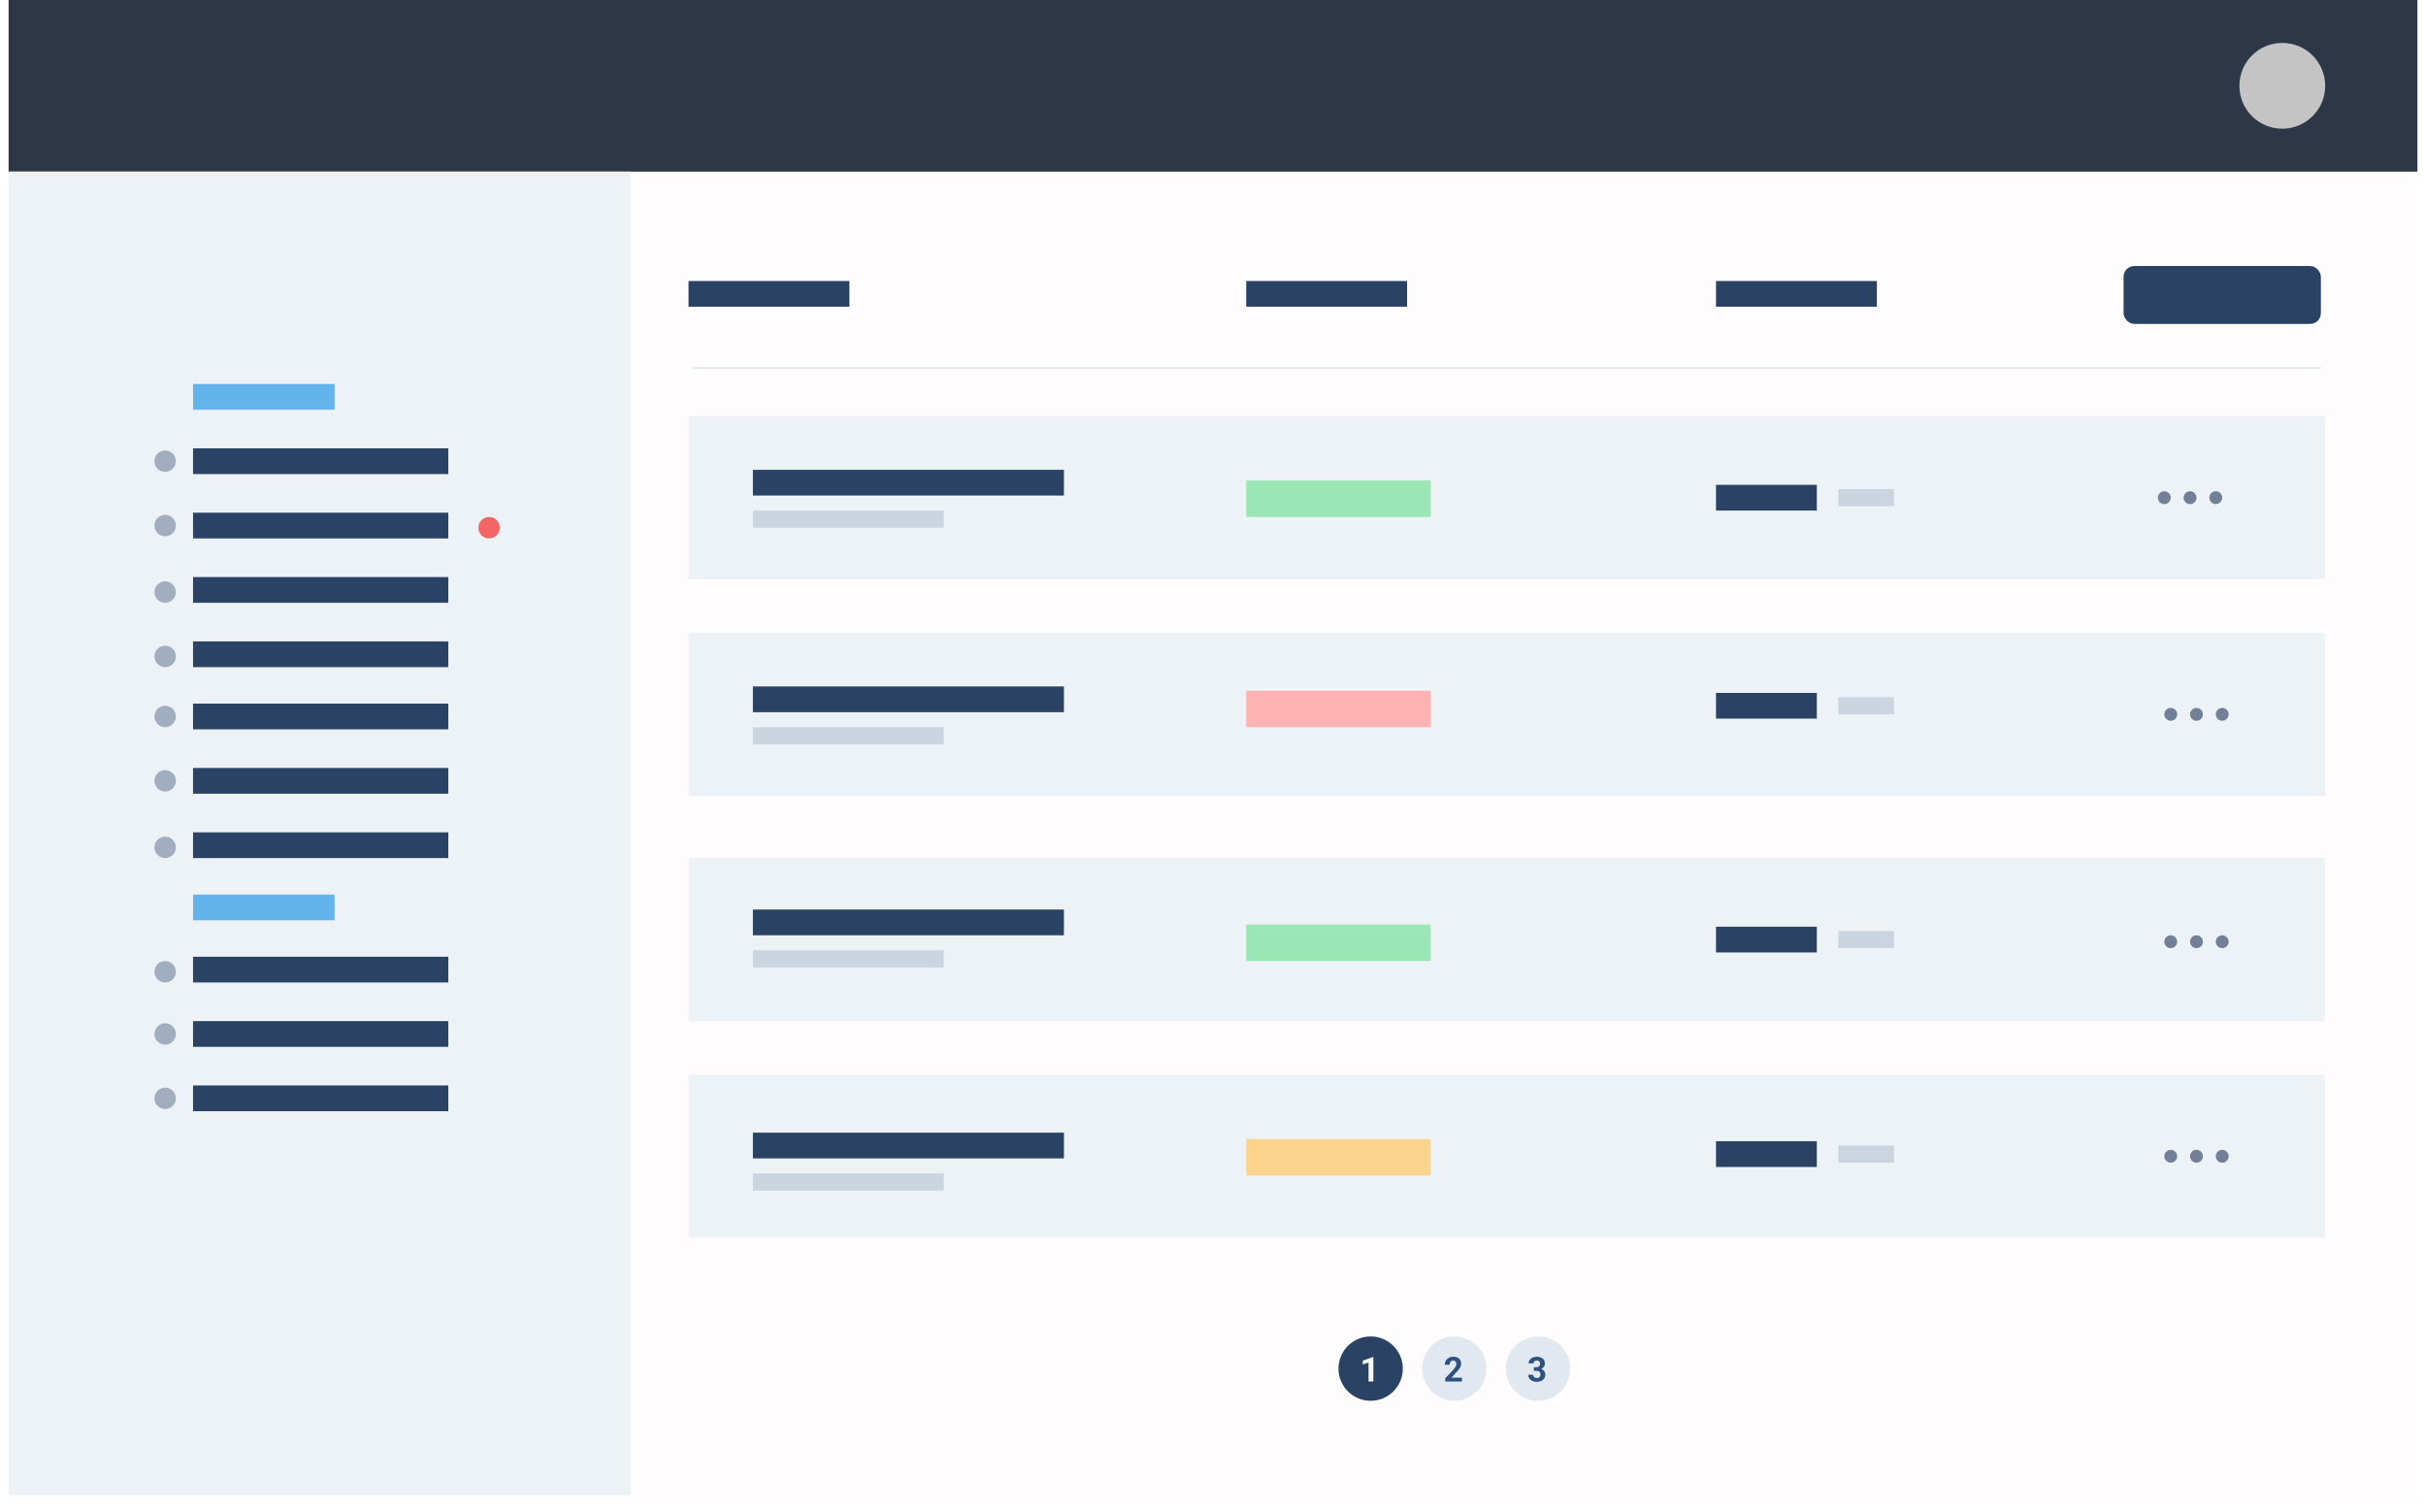 <svg width="1131" height="705" viewBox="0 0 1131 705" fill="none" xmlns="http://www.w3.org/2000/svg">
<g filter="url(#filter0_d_1_391)">
<rect x="4" width="1123" height="697" fill="#FFFCFE"/>
</g>
<rect x="4" width="1123" height="80" fill="#2D3748"/>
<rect x="4" y="80" width="290" height="617" fill="#EDF2F7"/>
<circle cx="1064" cy="40" r="20" fill="#C4C4C4"/>
<rect x="321" y="194" width="763" height="76" fill="#EDF2F7"/>
<rect x="321" y="295" width="763" height="76" fill="#EDF2F7"/>
<rect x="321" y="400" width="763" height="76" fill="#EDF2F7"/>
<rect x="321" y="501" width="763" height="76" fill="#EDF2F7"/>
<rect x="321" y="131" width="75" height="12" fill="#2A4365"/>
<rect x="90" y="209" width="119" height="12" fill="#2A4365"/>
<rect x="90" y="239" width="119" height="12" fill="#2A4365"/>
<rect x="90" y="269" width="119" height="12" fill="#2A4365"/>
<rect x="90" y="299" width="119" height="12" fill="#2A4365"/>
<rect x="90" y="328" width="119" height="12" fill="#2A4365"/>
<rect x="90" y="358" width="119" height="12" fill="#2A4365"/>
<rect x="90" y="388" width="119" height="12" fill="#2A4365"/>
<rect x="90" y="446" width="119" height="12" fill="#2A4365"/>
<rect x="90" y="476" width="119" height="12" fill="#2A4365"/>
<rect x="90" y="506" width="119" height="12" fill="#2A4365"/>
<rect x="90" y="179" width="66" height="12" fill="#63B3ED"/>
<rect x="90" y="417" width="66" height="12" fill="#63B3ED"/>
<rect x="351" y="219" width="145" height="12" fill="#2A4365"/>
<rect x="351" y="238" width="89" height="8" fill="#CBD5E0"/>
<rect x="351" y="320" width="145" height="12" fill="#2A4365"/>
<rect x="800" y="323" width="47" height="12" fill="#2A4365"/>
<rect x="351" y="339" width="89" height="8" fill="#CBD5E0"/>
<rect x="857" y="325" width="26" height="8" fill="#CBD5E0"/>
<rect x="800" y="226" width="47" height="12" fill="#2A4365"/>
<rect x="857" y="228" width="26" height="8" fill="#CBD5E0"/>
<rect x="800" y="432" width="47" height="12" fill="#2A4365"/>
<rect x="857" y="434" width="26" height="8" fill="#CBD5E0"/>
<rect x="800" y="532" width="47" height="12" fill="#2A4365"/>
<rect x="857" y="534" width="26" height="8" fill="#CBD5E0"/>
<rect x="351" y="424" width="145" height="12" fill="#2A4365"/>
<rect x="351" y="443" width="89" height="8" fill="#CBD5E0"/>
<rect x="351" y="528" width="145" height="12" fill="#2A4365"/>
<rect x="351" y="547" width="89" height="8" fill="#CBD5E0"/>
<rect x="581" y="131" width="75" height="12" fill="#2A4365"/>
<rect x="581" y="224" width="86" height="17" fill="#9AE6B4"/>
<rect x="581" y="322" width="86" height="17" fill="#FEB2B2"/>
<rect x="581" y="431" width="86" height="17" fill="#9AE6B4"/>
<rect x="581" y="531" width="86" height="17" fill="#FBD38D"/>
<rect x="800" y="131" width="75" height="12" fill="#2A4365"/>
<rect x="990" y="124" width="92" height="27" rx="5" fill="#2A4365"/>
<line x1="323" y1="171.5" x2="1082" y2="171.5" stroke="#E2E8F0"/>
<circle cx="1009" cy="232" r="3" fill="#718096"/>
<circle cx="1021" cy="232" r="3" fill="#718096"/>
<circle cx="1033" cy="232" r="3" fill="#718096"/>
<circle cx="1012" cy="333" r="3" fill="#718096"/>
<circle cx="1024" cy="333" r="3" fill="#718096"/>
<circle cx="1036" cy="333" r="3" fill="#718096"/>
<circle cx="1012" cy="439" r="3" fill="#718096"/>
<circle cx="1024" cy="439" r="3" fill="#718096"/>
<circle cx="1036" cy="439" r="3" fill="#718096"/>
<circle cx="1012" cy="539" r="3" fill="#718096"/>
<circle cx="1024" cy="539" r="3" fill="#718096"/>
<circle cx="1036" cy="539" r="3" fill="#718096"/>
<circle cx="228" cy="246" r="5" fill="#F56565"/>
<circle cx="77" cy="245" r="5" fill="#A0AEC0"/>
<circle cx="77" cy="215" r="5" fill="#A0AEC0"/>
<circle cx="77" cy="306" r="5" fill="#A0AEC0"/>
<circle cx="77" cy="276" r="5" fill="#A0AEC0"/>
<circle cx="77" cy="364" r="5" fill="#A0AEC0"/>
<circle cx="77" cy="334" r="5" fill="#A0AEC0"/>
<circle cx="77" cy="453" r="5" fill="#A0AEC0"/>
<circle cx="77" cy="482" r="5" fill="#A0AEC0"/>
<circle cx="77" cy="512" r="5" fill="#A0AEC0"/>
<circle cx="77" cy="395" r="5" fill="#A0AEC0"/>
<circle cx="639" cy="638" r="15" fill="#2A4365"/>
<circle cx="678" cy="638" r="15" fill="#E2E8F0"/>
<circle cx="717" cy="638" r="15" fill="#E2E8F0"/>
<path d="M640.266 632.602V644H638.016V635.195L635.312 636.055V634.281L640.023 632.602H640.266Z" fill="#F7FAFC"/>
<path d="M681.562 642.242V644H673.781V642.5L677.461 638.555C677.831 638.143 678.122 637.781 678.336 637.469C678.549 637.151 678.703 636.867 678.797 636.617C678.896 636.362 678.945 636.12 678.945 635.891C678.945 635.547 678.888 635.253 678.773 635.008C678.659 634.758 678.49 634.565 678.266 634.43C678.047 634.294 677.776 634.227 677.453 634.227C677.109 634.227 676.812 634.31 676.562 634.477C676.318 634.643 676.13 634.875 676 635.172C675.875 635.469 675.812 635.805 675.812 636.18H673.555C673.555 635.503 673.716 634.883 674.039 634.32C674.362 633.753 674.818 633.302 675.406 632.969C675.995 632.63 676.693 632.461 677.5 632.461C678.297 632.461 678.969 632.591 679.516 632.852C680.068 633.107 680.484 633.477 680.766 633.961C681.052 634.44 681.195 635.013 681.195 635.68C681.195 636.055 681.135 636.422 681.016 636.781C680.896 637.135 680.724 637.49 680.5 637.844C680.281 638.193 680.016 638.547 679.703 638.906C679.391 639.266 679.044 639.638 678.664 640.023L676.688 642.242H681.562Z" fill="#2C5282"/>
<path d="M715.086 637.336H716.289C716.674 637.336 716.992 637.271 717.242 637.141C717.492 637.005 717.677 636.818 717.797 636.578C717.922 636.333 717.984 636.049 717.984 635.727C717.984 635.435 717.927 635.177 717.812 634.953C717.703 634.724 717.534 634.547 717.305 634.422C717.076 634.292 716.786 634.227 716.438 634.227C716.161 634.227 715.906 634.281 715.672 634.391C715.438 634.5 715.25 634.654 715.109 634.852C714.969 635.049 714.898 635.289 714.898 635.57H712.641C712.641 634.945 712.807 634.401 713.141 633.938C713.479 633.474 713.932 633.112 714.5 632.852C715.068 632.591 715.693 632.461 716.375 632.461C717.146 632.461 717.82 632.586 718.398 632.836C718.977 633.081 719.427 633.443 719.75 633.922C720.073 634.401 720.234 634.995 720.234 635.703C720.234 636.062 720.151 636.411 719.984 636.75C719.818 637.083 719.578 637.385 719.266 637.656C718.958 637.922 718.583 638.135 718.141 638.297C717.698 638.453 717.201 638.531 716.648 638.531H715.086V637.336ZM715.086 639.047V637.883H716.648C717.268 637.883 717.812 637.953 718.281 638.094C718.75 638.234 719.143 638.438 719.461 638.703C719.779 638.964 720.018 639.273 720.18 639.633C720.341 639.987 720.422 640.38 720.422 640.812C720.422 641.344 720.32 641.818 720.117 642.234C719.914 642.646 719.628 642.995 719.258 643.281C718.893 643.568 718.466 643.786 717.977 643.938C717.487 644.083 716.953 644.156 716.375 644.156C715.896 644.156 715.424 644.091 714.961 643.961C714.503 643.826 714.086 643.625 713.711 643.359C713.341 643.089 713.044 642.75 712.82 642.344C712.602 641.932 712.492 641.445 712.492 640.883H714.75C714.75 641.174 714.823 641.435 714.969 641.664C715.115 641.893 715.315 642.073 715.57 642.203C715.831 642.333 716.12 642.398 716.438 642.398C716.797 642.398 717.104 642.333 717.359 642.203C717.62 642.068 717.818 641.88 717.953 641.641C718.094 641.396 718.164 641.112 718.164 640.789C718.164 640.372 718.089 640.039 717.938 639.789C717.786 639.534 717.57 639.346 717.289 639.227C717.008 639.107 716.674 639.047 716.289 639.047H715.086Z" fill="#2C5282"/>
<defs>
<filter id="filter0_d_1_391" x="0" y="0" width="1131" height="705" filterUnits="userSpaceOnUse" color-interpolation-filters="sRGB">
<feFlood flood-opacity="0" result="BackgroundImageFix"/>
<feColorMatrix in="SourceAlpha" type="matrix" values="0 0 0 0 0 0 0 0 0 0 0 0 0 0 0 0 0 0 127 0" result="hardAlpha"/>
<feOffset dy="4"/>
<feGaussianBlur stdDeviation="2"/>
<feColorMatrix type="matrix" values="0 0 0 0 0 0 0 0 0 0 0 0 0 0 0 0 0 0 0.25 0"/>
<feBlend mode="normal" in2="BackgroundImageFix" result="effect1_dropShadow_1_391"/>
<feBlend mode="normal" in="SourceGraphic" in2="effect1_dropShadow_1_391" result="shape"/>
</filter>
</defs>
</svg>
